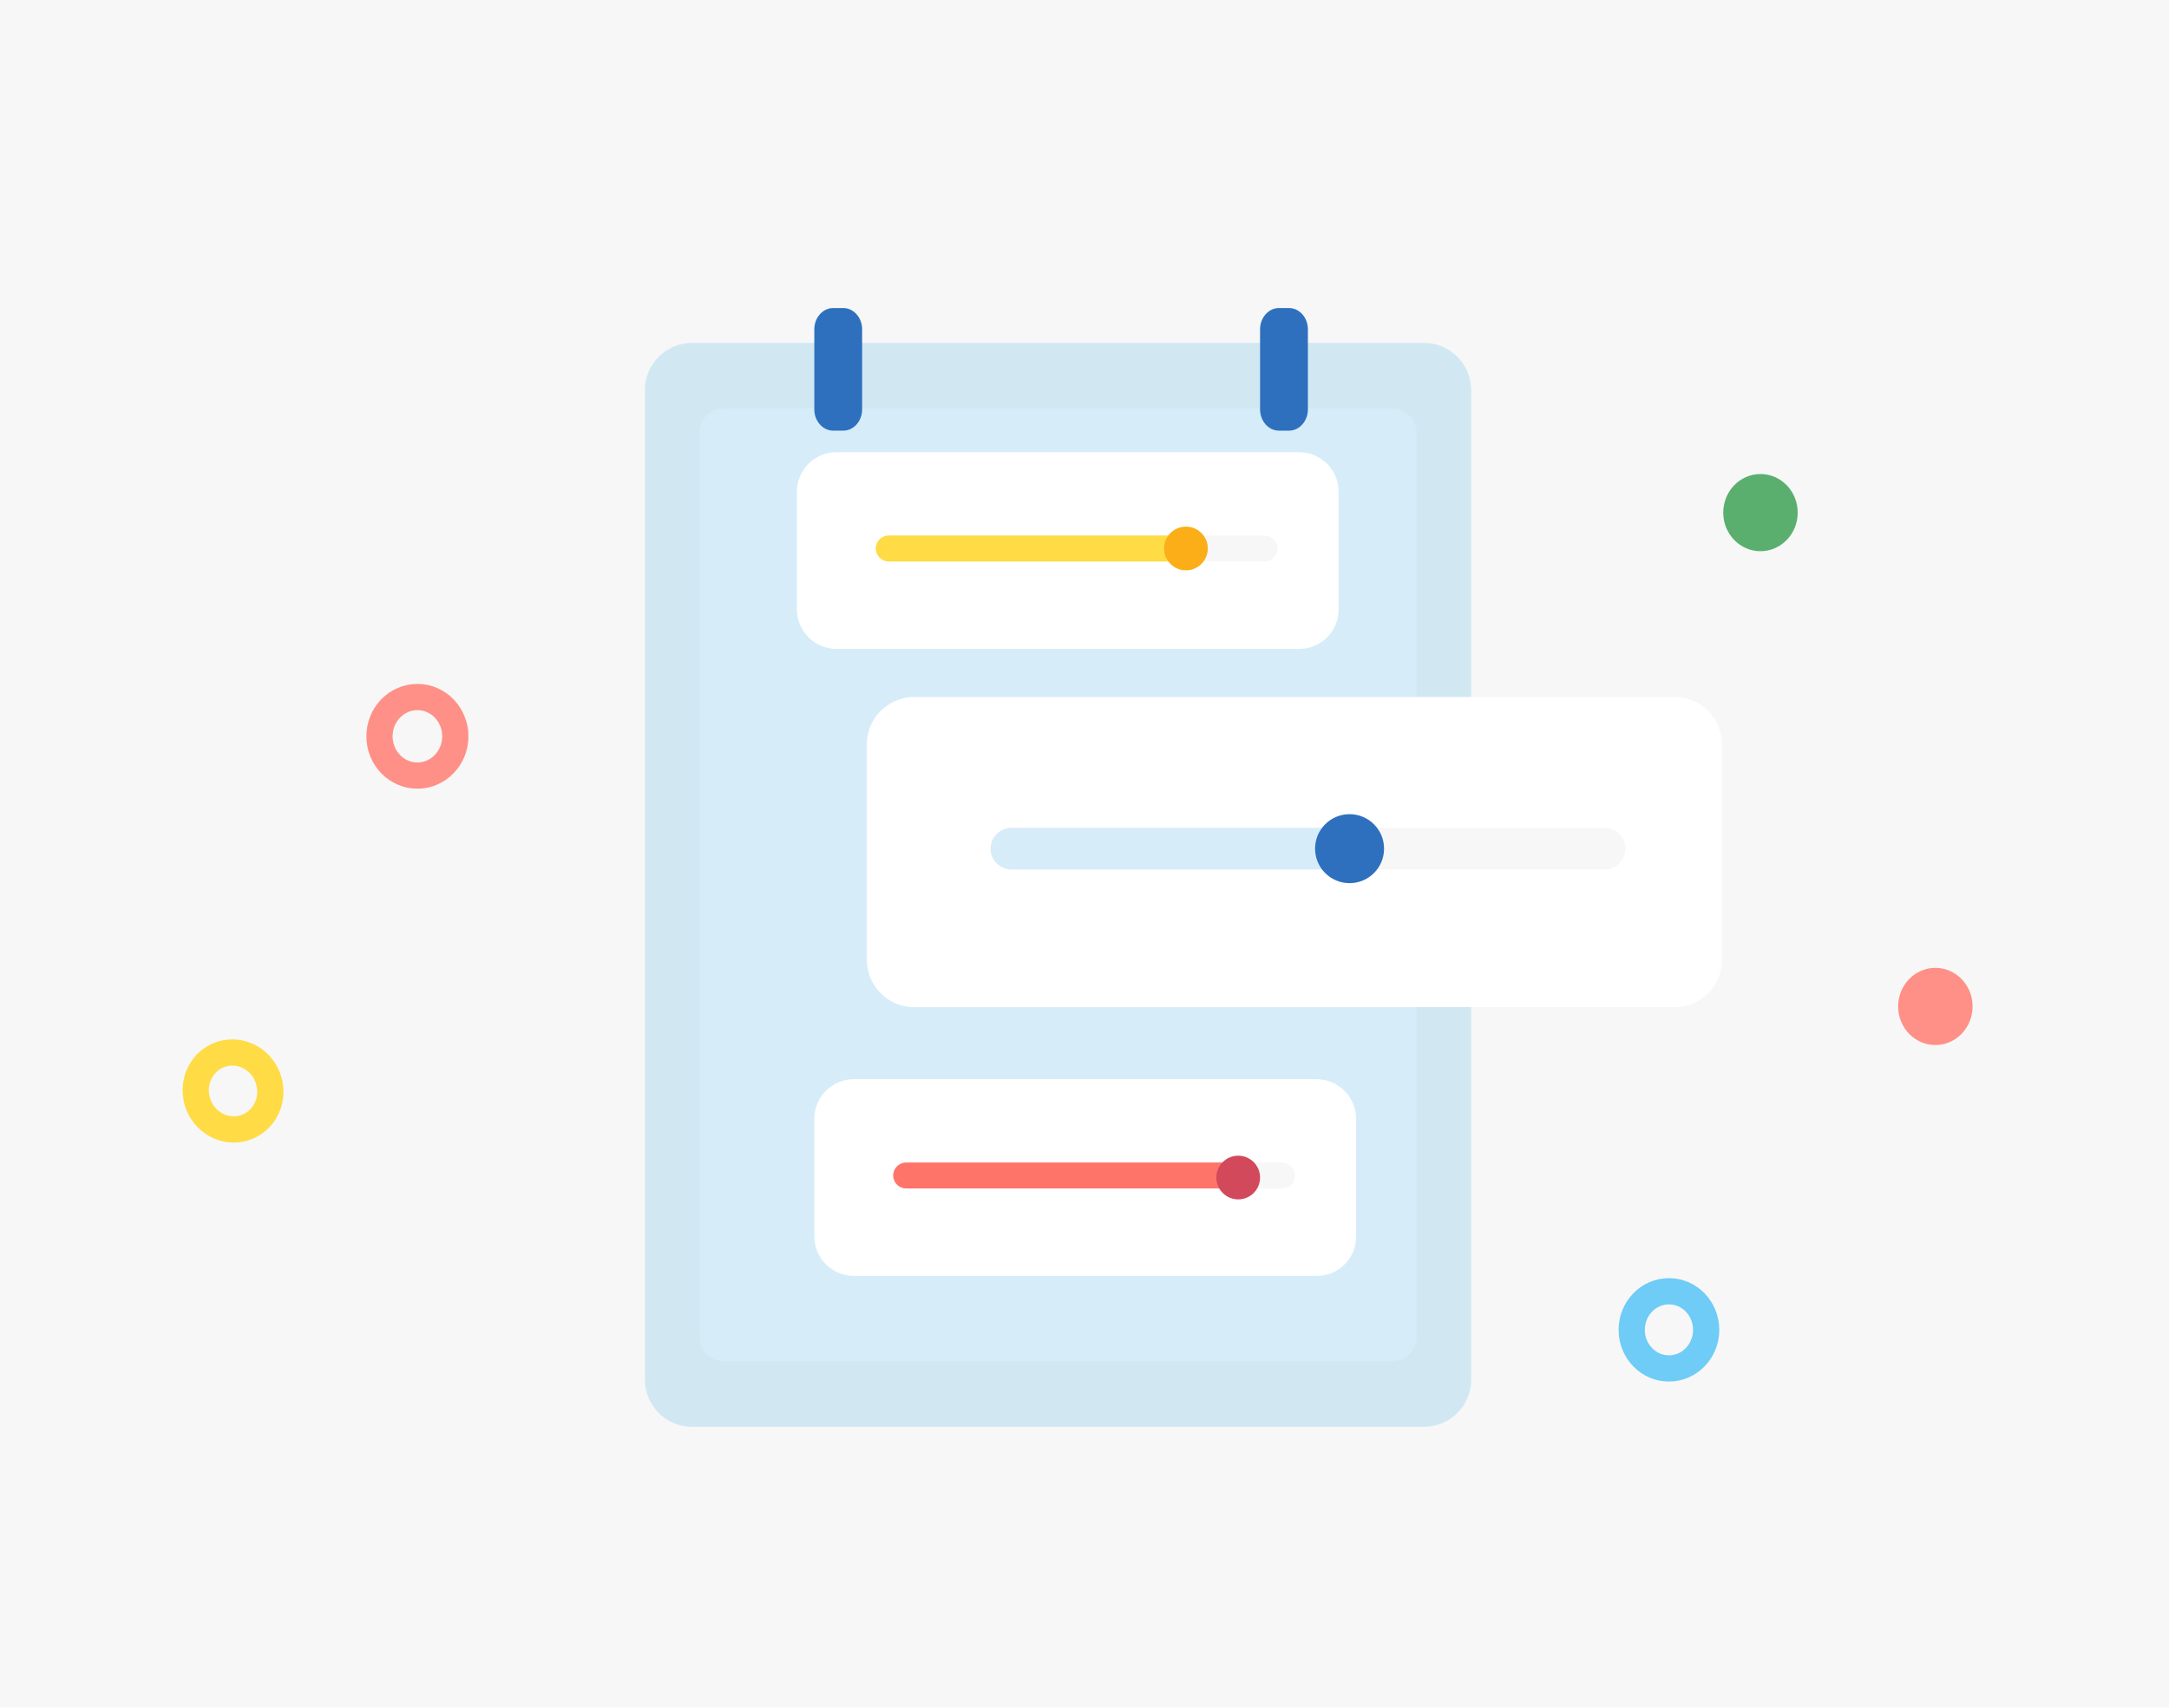 <?xml version="1.0" encoding="utf-8"?>
<!-- Generator: Adobe Illustrator 24.0.0, SVG Export Plug-In . SVG Version: 6.00 Build 0)  -->
<svg version="1.1" xmlns="http://www.w3.org/2000/svg" xmlns:xlink="http://www.w3.org/1999/xlink" x="0px" y="0px"
	 viewBox="0 0 635 500" style="enable-background:new 0 0 635 500;" xml:space="preserve">
<style type="text/css">
	.st0{fill:#F7F7F7;}
	.st1{fill:#D1E8F2;}
	.st2{fill:#D6EDF9;}
	.st3{fill:#FFFFFF;}
	.st4{fill:#FFDB45;}
	.st5{fill:#FBAE17;}
	.st6{fill:#FF7469;}
	.st7{fill:#D1495B;}
	.st8{fill:#2E70BE;}
	.st9{fill:none;stroke:#FFDB45;stroke-width:7.677;stroke-miterlimit:10;}
	.st10{fill:#FF9087;}
	.st11{fill:none;stroke:#FF9087;stroke-width:7.677;stroke-miterlimit:10;}
	.st12{fill:#5AAF6F;}
	.st13{fill:none;stroke:#6ECCF6;stroke-width:7.677;stroke-miterlimit:10;}
</style>
<g id="Layer_1">
	<g id="Layer_1_1_">
	</g>
</g>
<g id="top_elements">
	<g>
		<rect class="st0" width="635" height="500"/>
		<path class="st1" d="M416.9,417.8H202.6c-7.6,0-13.8-6.2-13.8-13.8V114.2c0-7.6,6.2-13.8,13.8-13.8h214.3
			c7.6,0,13.8,6.2,13.8,13.8V404C430.7,411.6,424.5,417.8,416.9,417.8z"/>
		<path class="st2" d="M407.6,398.6H211.9c-3.9,0-7.1-3.2-7.1-7.1V126.7c0-3.9,3.2-7.1,7.1-7.1h195.7c3.9,0,7.1,3.2,7.1,7.1v264.8
			C414.7,395.4,411.5,398.6,407.6,398.6z"/>
		<g>
			<path class="st3" d="M380.4,190H244.9c-6.4,0-11.6-5.2-11.6-11.6v-34.4c0-6.4,5.2-11.6,11.6-11.6h135.4c6.4,0,11.6,5.2,11.6,11.6
				v34.4C392,184.8,386.7,190,380.4,190z"/>
			<path class="st0" d="M370.2,164.4h-110c-2.1,0-3.8-1.7-3.8-3.8l0,0c0-2.1,1.7-3.8,3.8-3.8h110c2.1,0,3.8,1.7,3.8,3.8l0,0
				C374.1,162.7,372.3,164.4,370.2,164.4z"/>
			<path class="st4" d="M343.4,164.4h-83.2c-2.1,0-3.8-1.7-3.8-3.8l0,0c0-2.1,1.7-3.8,3.8-3.8h83.2c2.1,0,3.8,1.7,3.8,3.8l0,0
				C347.2,162.7,345.5,164.4,343.4,164.4z"/>
			<circle class="st5" cx="347.2" cy="160.6" r="6.4"/>
		</g>
		<g>
			<path class="st3" d="M385.5,373.6H250c-6.4,0-11.6-5.2-11.6-11.6v-34.4c0-6.4,5.2-11.6,11.6-11.6h135.4c6.4,0,11.6,5.2,11.6,11.6
				V362C397.1,368.4,391.9,373.6,385.5,373.6z"/>
			<path class="st0" d="M375.3,348h-110c-2.1,0-3.8-1.7-3.8-3.8l0,0c0-2.1,1.7-3.8,3.8-3.8h110c2.1,0,3.8,1.7,3.8,3.8l0,0
				C379.2,346.3,377.5,348,375.3,348z"/>
			<path class="st6" d="M360,348h-94.7c-2.1,0-3.8-1.7-3.8-3.8l0,0c0-2.1,1.7-3.8,3.8-3.8H360c2.1,0,3.8,1.7,3.8,3.8l0,0
				C363.8,346.3,362.1,348,360,348z"/>
			<circle class="st7" cx="362.5" cy="344.8" r="6.4"/>
		</g>
		<g>
			<path class="st3" d="M490.3,294.9H267.6c-7.6,0-13.8-6.2-13.8-13.8v-63.2c0-7.6,6.2-13.8,13.8-13.8h222.7
				c7.6,0,13.8,6.2,13.8,13.8v63.2C504.1,288.7,497.9,294.9,490.3,294.9z"/>
			<path class="st0" d="M469.8,254.6H296.2c-3.3,0-6.1-2.7-6.1-6.1l0,0c0-3.3,2.7-6.1,6.1-6.1h173.6c3.3,0,6.1,2.7,6.1,6.1l0,0
				C475.9,251.8,473.1,254.6,469.8,254.6z"/>
			<path class="st2" d="M389,254.6h-92.9c-3.3,0-6.1-2.7-6.1-6.1v0c0-3.3,2.7-6.1,6.1-6.1H389c3.3,0,6.1,2.7,6.1,6.1v0
				C395.1,251.8,392.4,254.6,389,254.6z"/>
			<circle class="st8" cx="395.1" cy="248.5" r="10.1"/>
		</g>
		<path class="st8" d="M238.4,96.4v23.5c0,3.4,2.5,6.2,5.5,6.2h3c3,0,5.5-2.8,5.5-6.2V96.4c0-3.4-2.5-6.2-5.5-6.2h-3
			C240.9,90.2,238.4,93,238.4,96.4z"/>
		<path class="st8" d="M368.9,96.4v23.5c0,3.4,2.5,6.2,5.5,6.2h3c3,0,5.5-2.8,5.5-6.2V96.4c0-3.4-2.5-6.2-5.5-6.2h-3
			C371.4,90.2,368.9,93,368.9,96.4z"/>
		
			<ellipse transform="matrix(0.959 -0.282 0.282 0.959 -87.47 32.338)" class="st9" cx="68.4" cy="319.5" rx="10.9" ry="11.3"/>
		<ellipse class="st10" cx="566.6" cy="294.7" rx="10.9" ry="11.3"/>
		<ellipse class="st11" cx="122.2" cy="215.6" rx="11.1" ry="11.5"/>
		<ellipse class="st12" cx="515.4" cy="150.1" rx="10.9" ry="11.3"/>
		<ellipse class="st13" cx="488.6" cy="389.4" rx="10.9" ry="11.3"/>
	</g>
</g>
</svg>
